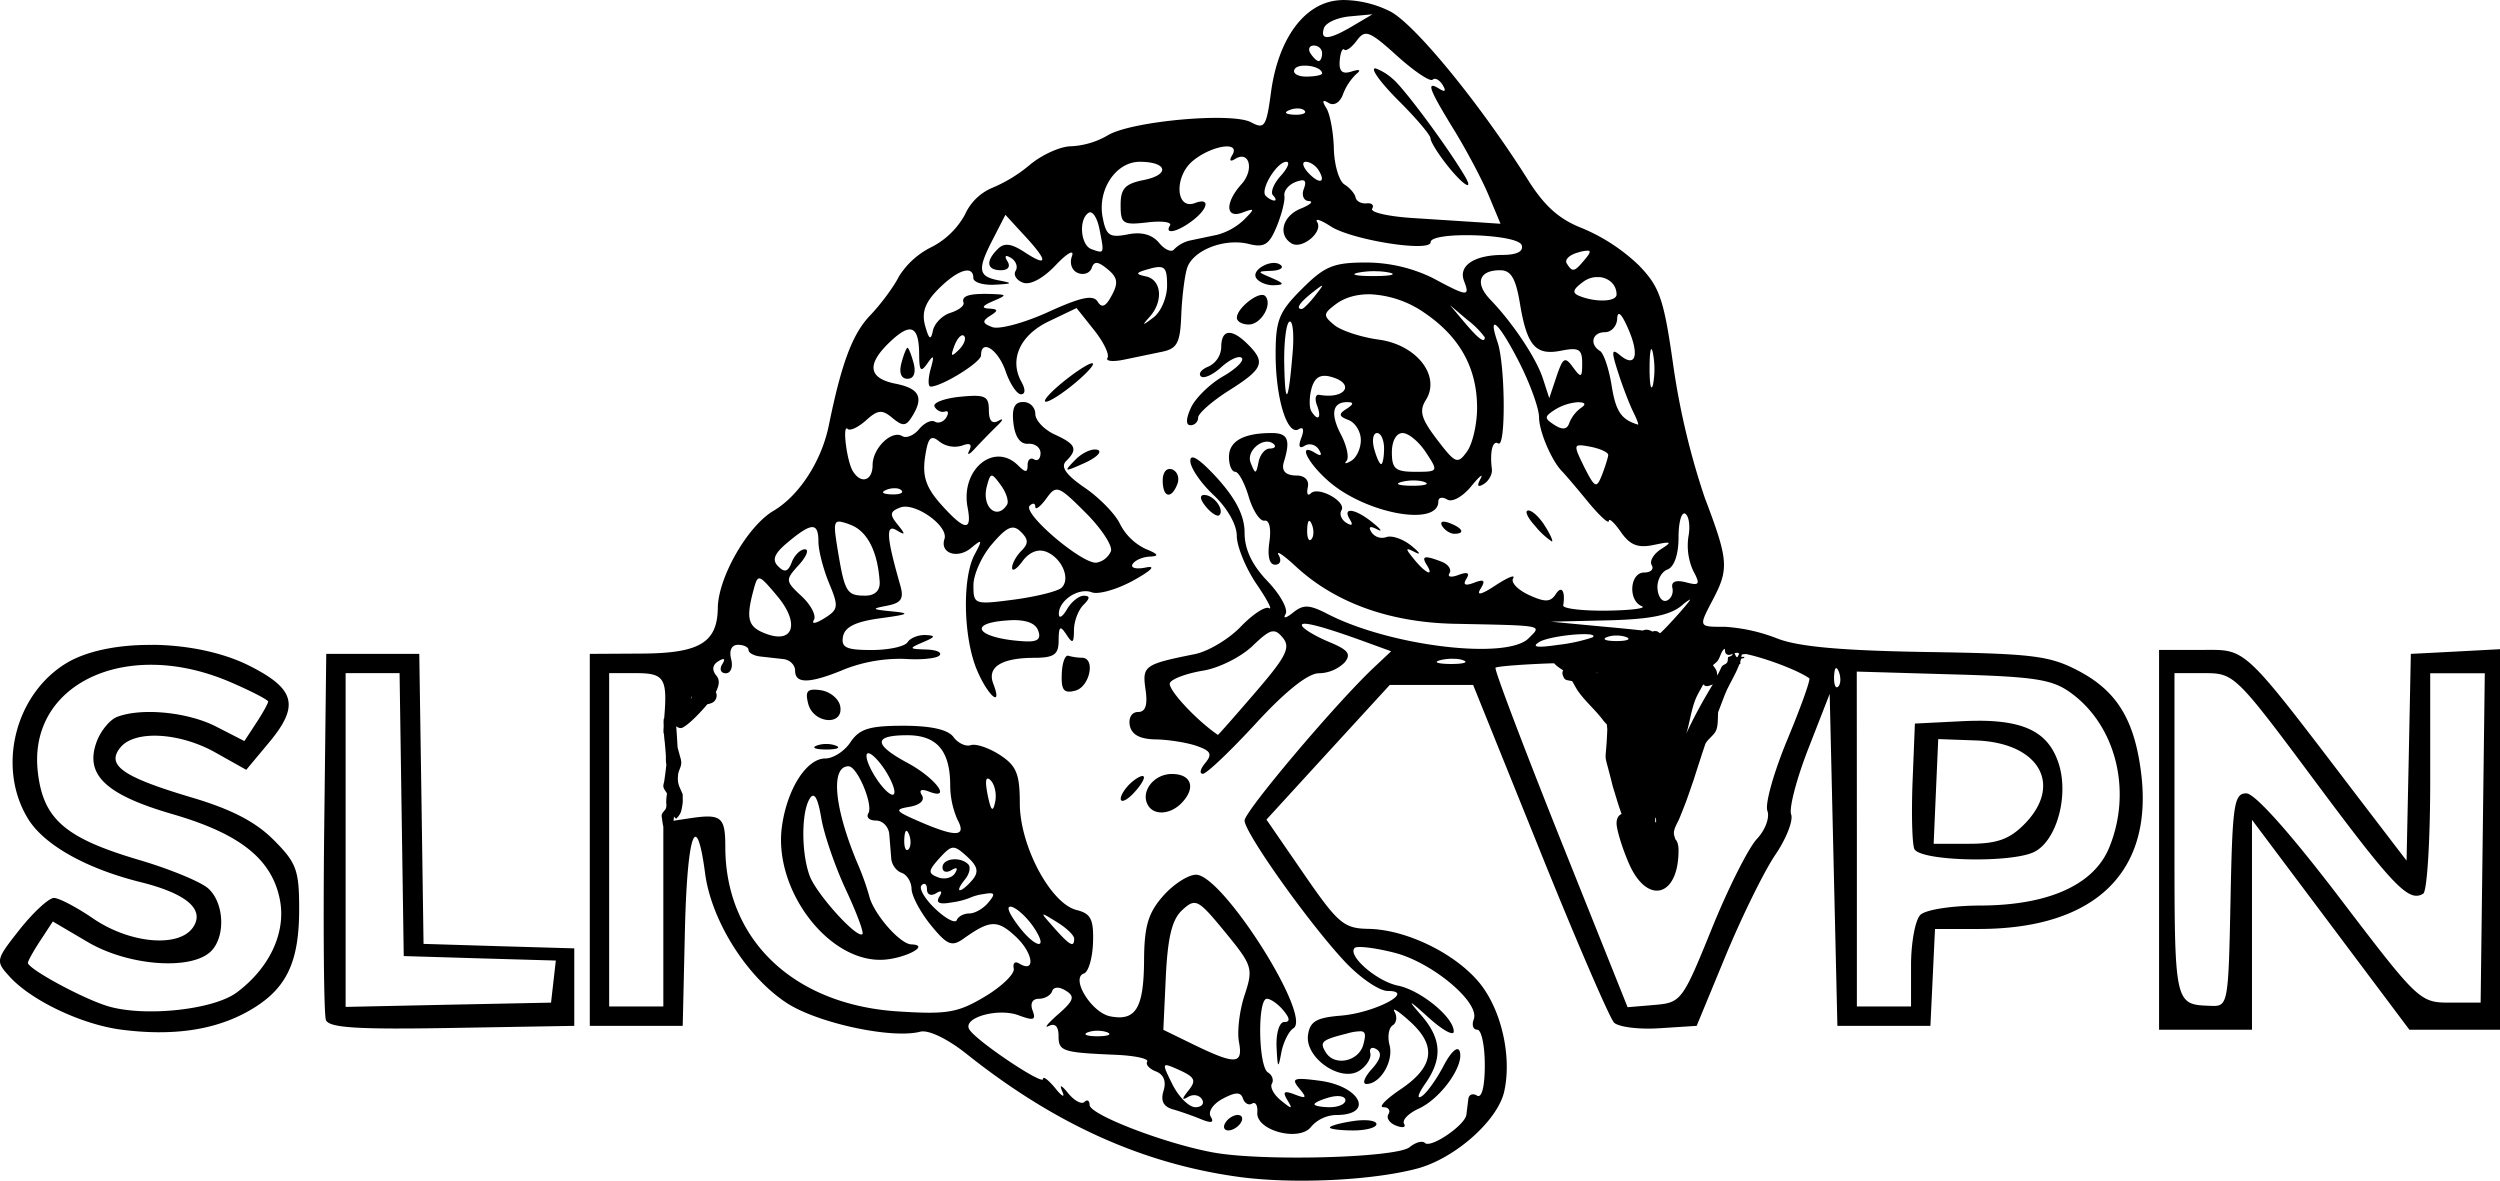 <svg xmlns="http://www.w3.org/2000/svg" width="90.709" height="42.839" viewBox="0 0 24 11.334"><path d="M12.902 0c-.02 0-.04.001-.059.003-.326.032-.574.374-.642.887-.044.327-.062.353-.19.284-.187-.1-1.163-.01-1.38.127a.775.775 0 01-.348.103c-.101 0-.278.08-.394.176a1.403 1.403 0 01-.373.227.5.5 0 00-.252.252.76.76 0 01-.32.312.77.77 0 00-.315.284c-.047.095-.17.262-.275.372-.17.178-.274.453-.397 1.055-.07.345-.285.676-.532.822-.249.147-.53.639-.534.931-.004.332-.173.435-.719.439l-.51.003V9.848h.892l.021-.911c.022-.937.11-1.188.194-.553.06.453.396.989.78 1.242.292.194 1.012.35 1.286.278.078-.02.262.068.446.215.842.67 1.683 1.05 2.604 1.178.52.072 1.284.037 1.72-.079.363-.097.775-.462.836-.742.075-.341-.031-.795-.246-1.05-.235-.279-.7-.503-1.057-.509-.237-.004-.292-.05-.62-.526l-.36-.523.591-.646.593-.647h.8l.638 1.582c.35.87.673 1.617.715 1.66.043.042.238.067.435.054l.358-.023.281-.68c.155-.373.368-.806.474-.962.106-.156.174-.33.152-.388-.022-.058.052-.342.165-.631l.205-.526.037 1.593.037 1.594h.893l.022-.465.022-.465h.425c1.122-.002 1.684-.555 1.55-1.527-.066-.488-.233-.756-.588-.946-.283-.15-.434-.17-1.468-.186-.816-.013-1.235-.051-1.434-.13a1.666 1.666 0 00-.502-.112c-.258 0-.255.006-.11-.271.15-.288.142-.375-.083-.967a7.168 7.168 0 01-.3-1.253c-.093-.657-.131-.77-.333-.979a1.779 1.779 0 00-.538-.354c-.226-.087-.368-.213-.53-.472-.453-.719-1.076-1.482-1.316-1.61A1.024 1.024 0 0012.902 0zm.274.137l-.186.11c-.23.137-.32.144-.28.023.017-.052.129-.102.248-.113zm-.063.187c.055 0 .134.063.3.213.164.148.317.25.34.228.022-.022.065 0 .096.05.036.059.025.072-.03.038-.132-.082-.104-.003.136.388.122.198.273.483.336.634l.114.273-.206-.014-.635-.041c-.236-.015-.412-.055-.391-.09.02-.033-.003-.057-.054-.051-.05.005-.098-.02-.105-.056-.007-.036-.055-.093-.107-.125s-.098-.187-.102-.343c-.004-.157-.036-.332-.072-.39-.044-.07-.037-.086.022-.05.05.031.108-.003.137-.081a.528.528 0 01.13-.198c.048-.038.03-.047-.046-.023-.09.029-.122 0-.115-.101.006-.078.026-.127.044-.109.018.018.072-.021.121-.088.03-.04.054-.063.087-.064zm-.5.113c.044 0 .079.033.079.074 0 .041-.015.075-.033.075-.018 0-.053-.034-.079-.075-.025-.04-.01-.074.033-.074zM12.53.63c.075 0 .162.031.162.075 0 .016-.069.03-.153.03-.084 0-.134-.033-.11-.072.015-.024.056-.034.101-.033zm.677.027c-.055-.01.023.112.22.31.169.168.306.33.306.361 0 .031.07.144.155.252.158.201.27.269.17.103-.177-.296-.59-.85-.69-.928a.521.521 0 00-.16-.098zm-.744.384c.025.001.048.008.06.02.025.025-.02.043-.098.04-.086-.004-.104-.022-.045-.045a.205.205 0 01.083-.015zm-.7.365a.19.19 0 01.032 0c.047.006.066.032.034.084-.031.051-.02.066.028.036.138-.086.186.104.061.242-.16.178-.154.335.011.272.118-.044.12-.038.015.068a.6.6 0 01-.26.146l-.257.054a.31.31 0 00-.155.085c-.024.033-.09.005-.145-.062-.067-.08-.168-.108-.301-.081-.173.034-.207.012-.24-.161-.053-.267.126-.536.355-.536.267 0 .294.124.039.175-.18.036-.222.082-.222.24 0 .18.021.194.255.167.14-.017.239-.004.219.029-.057.09.07.065.214-.045.156-.118.172-.226.026-.17-.185.071-.203-.253-.022-.404.1-.083.23-.133.312-.139zm.586.147c.038 0 .013.061-.055.136-.068.075-.1.159-.073.186.027.027.033.05.012.05-.02 0-.057-.02-.082-.045-.057-.057.107-.327.198-.327zm.187 0c.04 0 .095.036.122.08.076.123.008.14-.1.024-.052-.057-.062-.104-.022-.104zm-.044.178c.041-.005.048.02.025.081-.024.062-.002.115.047.118.05.002.016.035-.076.072-.175.07-.224.251-.09.334.1.062.306-.108.247-.204-.025-.04.034-.022.13.041.202.131.959.251.959.152 0-.106.838-.08.874.028.02.06-.045.093-.18.094-.278.001-.43.104-.373.251.059.153.033.15-.302-.03a1.46 1.46 0 00-.64-.148c-.312 0-.396.035-.614.253-.221.22-.253.3-.253.627 0 .425.112.788.222.72.044-.027.054.006.025.082-.032.083-.02.11.032.077.045-.028.107-.011.136.037.034.054.022.067-.032.034-.18-.112-.075.1.14.282.363.304 1.039.423 1.039.182 0-.039.038-.047.085-.019.047.03.149-.027.23-.126.079-.097.12-.13.09-.073-.038.07-.027.086.032.05.048-.03.083-.094.077-.142-.021-.169.007-.281.062-.247.073.045.067-.758-.008-.974-.1-.294.018-.18.212.202.103.203.187.438.187.521 0 .137.124.425.225.523.02.02.13.148.241.284.112.136.204.221.204.188 0-.032.052.015.116.107.088.126.164.155.316.123.17-.036.18-.03.068.041-.072.047-.112.116-.088.154.023.038-.01.07-.073.07-.138 0-.157.268-.023.323.05.02-.1.04-.335.043-.235.003-.424-.02-.419-.05.022-.139-.016-.196-.072-.108-.05.077-.102.079-.257.008-.108-.05-.176-.121-.152-.16.024-.04-.05-.01-.167.066-.14.093-.189.103-.145.033.049-.08.034-.094-.063-.057-.086.033-.11.02-.074-.037.036-.058.011-.07-.075-.038-.07.027-.11.02-.087-.016.023-.036-.012-.086-.076-.111-.164-.063-.196-.056-.143.03.075.12-.01.084-.12-.052-.089-.108-.087-.118.008-.069.062.031.046.004-.035-.062-.08-.065-.188-.102-.24-.083a.123.123 0 01-.143-.047c-.033-.053-.014-.063.053-.028.058.03.04.001-.04-.063-.168-.137-.297-.155-.22-.031.033.053.02.065-.034.032-.048-.03-.069-.084-.047-.12.052-.083-.223-.235-.294-.163-.03.03-.042.003-.029-.059.015-.065-.028-.111-.104-.112-.11 0-.152-.044-.126-.13.066-.214.039-.278-.117-.278-.271 0-.41.078-.41.23 0 .078.027.142.06.142.032 0 .091.108.13.241.04.133.108.236.151.228.047-.008.066.076.047.205-.02.136 0 .218.055.218.049 0 .064-.04.034-.093-.029-.05.044-.002.163.108.376.349.898.538 1.518.552.884.018.847.011.718.14-.21.21-1.334.074-1.929-.234-.177-.091-.233-.093-.333-.012-.067.053-.098.06-.071.014.028-.046-.05-.188-.172-.316-.15-.156-.221-.307-.221-.465 0-.162-.08-.321-.26-.522-.17-.186-.261-.246-.261-.169 0 .066.1.213.223.328.13.122.223.284.223.391 0 .1.084.307.187.46.103.15.159.257.123.235-.035-.021-.157.058-.272.178-.114.119-.312.237-.439.263-.488.098-.508.112-.475.34.022.15 0 .216-.072.216-.06 0-.093.056-.079.13.018.088.098.131.248.133.122.002.298.03.392.062.138.048.155.08.084.165-.048.058-.058.104-.022.103.035 0 .264-.218.508-.483.284-.309.501-.482.605-.482a.36.36 0 00.246-.102c.067-.081.038-.121-.142-.196-.124-.051-.242-.12-.263-.153-.037-.06.173-.008.614.153l.239.087-.171.161c-.364.344-1.236 1.376-1.236 1.464 0 .117.621.991.965 1.357.144.153.328.279.409.279.275 0-.123.21-.45.237-.235.019-.297.056-.315.186-.031.22.317.46.495.341.068-.044.114-.12.103-.167-.012-.048.016-.065.06-.037.055.034.04.096-.047.191-.07.078-.093.142-.05.142.133 0 .262-.217.222-.372-.022-.082-.008-.168.03-.191.037-.023.045-.082.018-.13-.028-.049.04-.005.15.095.257.234.228.434-.095.651-.139.094-.212.17-.163.17.05 0 .071.03.049.067-.023.036.01.086.074.11.063.025.097.016.076-.018-.021-.035.042-.1.14-.145.212-.096.44-.415.394-.551-.019-.055-.085.006-.156.142-.068.13-.162.261-.21.291-.049.03-.032-.026.036-.123.169-.241.156-.434-.043-.66-.134-.154-.12-.149.075.027.133.12.241.18.241.133 0-.136-.316-.395-.535-.44-.204-.041-.489-.289-.416-.362.022-.022.192-.002.378.045.366.092.827.479.765.64-.021.055-.006.1.034.1s.072.153.072.34c0 .206-.029.32-.074.293-.041-.026-.079-.011-.084.032a16.05 16.05 0 01-.019.152c-.013.1-.343.325-.398.27-.024-.024-.09-.006-.146.04-.123.103-1.408.138-1.883.052-.463-.084-1.19-.363-1.19-.457 0-.042-.022-.055-.049-.029-.026.027-.096-.01-.154-.08-.07-.086-.09-.092-.058-.018.027.062-.004.047-.068-.033-.065-.079-.118-.12-.118-.089 0 .064-.64-.365-.707-.475-.07-.113.274-.211.474-.136.143.054.168.045.133-.046-.026-.068-.002-.113.06-.113.056 0 .114-.033.127-.072.015-.044.067-.046.133-.005.089.055.075.095-.075.226-.1.088-.14.138-.089.112.059-.03.093.005.093.094 0 .15.035.161.553.183.18.008.315.037.298.065-.017.028.02.07.085.095.074.029.1.096.072.185-.03.095-.002.152.088.178.072.02.196.064.274.096.098.04.126.032.091-.025-.029-.047.021-.122.114-.172.124-.066.174-.067.195-.003.016.047.055.069.088.049.033-.02.055.018.05.085-.015.175.407.286.518.136a.33.33 0 01.238-.111c.373 0 .235-.28-.163-.33-.244-.032-.27-.022-.191.074.077.092.07.102-.042.059-.103-.04-.12-.027-.071.054.054.09.045.09-.061.004-.07-.056-.108-.129-.088-.162.02-.034.004-.082-.038-.108-.092-.057-.102-.707-.01-.707.036 0 .107.05.158.111.064.077.067.112.009.112-.047 0-.08.106-.074.242.01.204.016.213.045.055.019-.102.072-.209.117-.237.183-.113-.68-1.474-.935-1.474-.075 0-.218.092-.317.205-.143.163-.18.289-.182.618-.003.458-.079.584-.323.537-.181-.034-.386-.368-.254-.412.043-.014.082-.148.087-.297.007-.222-.02-.278-.158-.312-.25-.063-.545-.617-.545-1.025 0-.28-.032-.36-.19-.463-.105-.068-.23-.111-.28-.095-.048.017-.124-.019-.167-.078-.053-.072-.217-.108-.482-.108-.326 0-.42.03-.506.157-.057.087-.166.157-.242.157-.181 0-.368.295-.417.656-.08.593.429 1.28.945 1.277.212 0 .496-.142.298-.148-.112-.003-.37-.303-.406-.47a2.563 2.563 0 00-.112-.31c-.223-.532-.26-.93-.085-.93.084 0 .24.371.19.452-.023.038.01.069.073.069.064 0 .121.058.128.13l.019.235c.004.058.049.12.1.137.05.017.094.087.095.155.002.068.085.224.185.347.157.192.201.21.314.13.255-.182.326-.184.504-.017.167.157.19.354.03.255-.04-.024-.063-.003-.052.048.012.05-.113.172-.277.27-.261.156-.363.173-.84.142-.999-.066-1.652-.69-1.652-1.579 0-.292-.038-.321-.353-.273l-.145.022.002-.008c0-.01.003-.021.004-.032.01.012.018.021.02.02l.02-.02c.01-.014.02-.029.026-.045a.29.29 0 00.009-.038c.012-.064.008-.059.008-.131-.033-.078-.054-.102-.044-.19.004-.037.028-.07.03-.107.002-.032-.012-.063-.019-.094l-.016-.058-.008-.131-.004-.055-.002-.018c.043.03.06.016.092-.006.047-.033.12-.104.192-.187l.015-.018c.017-.004.034-.008.05-.016a.078.078 0 00.032-.102c.035-.067.037-.118.007-.155-.047-.056-.041-.105.018-.141.057-.035.07-.024.036.03-.029.048-.013.086.035.086s.071-.061.051-.136c-.021-.083.004-.137.066-.137.056 0 .101.023.101.05 0 .027.05.055.112.062l.223.025c.062.007.112.057.112.111 0 .13.142.126.484-.017a1.47 1.47 0 01.564-.096c.156.011.308-.003.337-.032.03-.03-.028-.055-.127-.058-.167-.005-.169-.01-.03-.07.12-.051.125-.064.022-.069-.069-.002-.146.029-.171.07-.026.04-.18.074-.345.074-.244 0-.294-.024-.274-.13.018-.092.122-.143.359-.175.274-.037.294-.048.11-.066-.194-.019-.2-.025-.048-.054.139-.027.165-.067.129-.195-.133-.464-.142-.594-.036-.53.087.052.088.043.01-.055-.079-.096-.074-.125.025-.163.14-.054.466.177.425.302-.046.137.124.195.255.087.108-.09.112-.083.034.063-.12.224-.108.794.021 1.104.106.254.252.377.158.134-.06-.157.077-.245.385-.247.2 0 .243-.03.243-.168.001-.135.015-.146.074-.056.06.092.072.085.073-.04 0-.085.041-.193.09-.243.066-.065.066-.089.004-.089-.047 0-.12.059-.161.13-.042.072-.077.093-.078.047-.004-.13.189-.259.316-.21.062.024.242-.027.4-.114.175-.097.22-.145.118-.124-.092.019-.149.004-.126-.033.023-.037.099-.07.168-.072.09-.004.079-.024-.042-.073a.533.533 0 01-.246-.238c-.043-.094-.195-.251-.338-.349-.18-.123-.235-.201-.182-.255.117-.116.097-.164-.108-.257-.102-.047-.186-.136-.186-.198a.115.115 0 00-.117-.114c-.083 0-.11.059-.093.205.016.132.066.202.142.196.065-.004.118.036.118.09s-.028.08-.062.06c-.034-.021-.062.003-.062.055 0 .073-.02.074-.09.004-.231-.231-.556.038-.486.403.045.234-.028.224-.257-.032-.142-.16-.178-.268-.152-.449.028-.191.055-.221.137-.153a.243.243 0 00.218.04c.077-.03.1-.014.07.047-.026.05 0 .042.055-.02.056-.06.151-.158.21-.215.06-.057.067-.08.016-.051-.062.035-.093 0-.093-.103 0-.135-.037-.151-.28-.127-.153.016-.262.059-.241.095.02.037.065.058.098.047.034-.012.04.014.014.057-.026.042-.075.06-.109.04-.033-.021-.102.011-.152.072-.05.06-.122.09-.16.067-.102-.063-.286.115-.286.277 0 .151-.11.187-.189.06-.06-.097-.104-.461-.05-.406.023.021.101-.016.176-.083.113-.102.154-.106.253-.023.099.082.13.08.186-.009.118-.186.076-.273-.153-.319-.268-.053-.284-.188-.05-.408.196-.184.273-.147.274.13.001.156.016.172.08.081.06-.087.067-.075.03.056-.025.092-.026.168 0 .168.107 0 .484-.233.484-.3 0-.162.162-.058.235.15.042.124.11.224.148.224.043 0 .045-.047.005-.119-.12-.215-.014-.45.264-.582l.265-.127.167.21c.092.115.15.235.13.268-.02.032.05.04.156.018l.366-.076c.147-.03.176-.085.186-.35.007-.174.032-.377.056-.453.055-.172.358-.291.593-.232.148.037.195.007.267-.167.048-.117.082-.25.074-.297-.007-.047.042-.106.108-.131a.237.237 0 01.054-.015zm-2.026.307c.033 0 .072.069.09.167.046.233.046.231-.077.187-.107-.038-.126-.29-.027-.35a.025.025 0 01.014-.004zm-.814.024l.18.196c.23.247.232.312.006.164-.131-.086-.198-.094-.26-.031-.119.118-.105.203.031.203.069 0 .094-.035.063-.085-.033-.054-.02-.066.034-.033.048.03.068.086.044.124-.024.038.008.09.07.113.069.027.194-.04.315-.168.11-.116.18-.155.156-.087-.026.071-.001.14.058.163.056.022.115 0 .132-.05.022-.066.06-.063.152.013.096.079.105.133.04.251-.057.109-.096.126-.136.06-.043-.068-.16-.043-.474.1-.23.105-.472.17-.537.145-.096-.036-.1-.058-.02-.109.08-.05.077-.064-.013-.069-.075-.004-.063-.027.037-.07.142-.061.141-.064-.018-.07-.21-.006-.284.018-.262.084.01.028-.047.072-.126.097-.078.024-.154.102-.168.171-.02.097-.038.085-.075-.048-.035-.129 0-.224.13-.354.185-.185.333-.23.333-.103 0 .04.092.07.205.064.175-.009.18-.015.037-.042-.198-.038-.206-.103-.05-.403zm5.594.344c.028.003.016.028-.03.083-.102.123-.12.128-.175.04-.023-.037.027-.084.111-.106a.328.328 0 01.094-.017zm-3.023.118c-.09.004-.202.082-.164.144.026.041.103.073.172.07.103-.004.099-.017-.023-.07-.142-.06-.142-.063-.006-.068.079-.003.122-.026.097-.052-.019-.018-.046-.025-.076-.024zm-1.1.04c.068-.003.081.043.081.177 0 .114-.058.251-.13.306-.11.083-.116.083-.037-.006.134-.15.114-.357-.037-.388-.106-.022-.1-.036.037-.073a.4.4 0 01.087-.017zm3.278.03c.104 0 .15.077.19.317.068.41.15.505.398.455.168-.033.2-.014.2.12 0 .141-.01.146-.088.04-.077-.106-.096-.096-.158.087l-.07.209-.06-.185c-.063-.196-.288-.535-.506-.761-.15-.157-.11-.282.094-.282zm-1.198.01a.61.61 0 01.14.014c.072.018-.004.033-.167.032-.164 0-.222-.016-.13-.034a.848.848 0 01.157-.013zm2.116.056h.04c.087.01.16.073.16.167 0 .07-.199.078-.357.014-.073-.029-.063-.063.037-.136a.23.23 0 01.12-.045zm-2.627.083c.004.004-.019.034-.065.093-.056.072-.115.13-.13.13-.061 0-.022-.06.102-.158.059-.046.09-.069.093-.065zm.466.082a.99.99 0 01.52.18c.337.23.502.529.502.91 0 .158-.044.347-.097.42-.09.124-.111.116-.287-.115-.153-.2-.174-.275-.108-.38.146-.231-.088-.531-.453-.58-.169-.023-.36-.086-.426-.14-.108-.09-.107-.108.012-.198.09-.068.208-.1.337-.097zm-1.04.006c-.077-.002-.244.137-.244.219 0 .036.05.065.114.065.12 0 .233-.198.157-.274a.039.039 0 00-.027-.01zm1.802.098l.167.142a.825.825 0 01.167.167c0 .06-.06.016-.193-.141zm1.623.085c.018.002.047.049.086.138.112.254.075.383-.075.259-.083-.07-.087-.042-.02.164.043.136.109.306.144.377.036.072.057.128.046.124-.16-.048-.213-.127-.252-.373-.026-.162-.076-.312-.112-.334-.104-.064-.074-.18.047-.18.062 0 .115-.058.118-.13.001-.03.008-.046.018-.045zm-3.155.074c.024.013.034.126.023.275-.04.5-.073.562-.082.147-.005-.212.017-.402.048-.421.004-.003.008-.003.011-.001zm-.594.107c-.044.005-.07.05-.07.135a.214.214 0 01-.121.188c-.068.026-.101.068-.075.094.026.027.115-.013.197-.088.082-.074.17-.114.196-.088.026.026-.056.106-.182.178-.126.073-.264.208-.306.3-.049.107-.05.168-.004.168.04 0 .073-.033.073-.073 0-.04.134-.158.297-.261.329-.208.354-.269.181-.442-.078-.078-.142-.115-.186-.11zm-2.559.024a.02.02 0 01.02.006c.023.023 0 .083-.05.133-.074.073-.082.065-.042-.041.021-.055.05-.092.072-.098zm-.523.12c-.011 0-.037.066-.059.148-.024.093-.002.149.059.149.06 0 .083-.056.059-.149-.022-.082-.048-.149-.06-.149zm7.143.013c.004.003.01.017.014.043a.82.82 0 010 .298c-.02.07-.034-.005-.033-.169 0-.102.007-.163.015-.172h.004zm-5.37.135c-.034 0-.162.083-.285.184-.123.1-.195.184-.16.185.035.002.163-.08.285-.183.122-.102.193-.186.16-.186zm2.221.121a.213.213 0 01.067.008c.243.064.146.22-.109.174-.035-.006-.045.04-.02.103.046.121.008.157-.056.053-.02-.033-.02-.13.002-.214.021-.08.058-.12.116-.124zm.232.252c.06.001.057.021-.01.064-.08.05-.077.072.018.108.065.025.118.112.118.192 0 .081-.042.171-.093.2-.051.03-.071.03-.044 0 .026-.03.003-.142-.052-.249-.107-.204-.084-.317.063-.315zm2.209.001c.072 0 .083.02.03.055a.328.328 0 00-.112.145c-.02.062-.065.068-.141.019-.1-.064-.1-.08 0-.145a.487.487 0 01.223-.074zm-1.927.296c.037 0 .067.067.067.148 0 .082-.013.15-.028.15-.016 0-.046-.068-.068-.15-.021-.081-.009-.148.029-.148zm.245 0c.056 0 .157.083.224.186.121.184.12.186-.103.186-.19 0-.224-.029-.224-.186 0-.11.042-.186.103-.186zm-1.291.083c.021.002.041.01.057.026.022.022.002.04-.042.04-.045 0-.093.058-.107.13-.024.119-.031.12-.076.006-.038-.098.076-.21.168-.202zm3 .035c.022 0 .054.006.097.014.095.019.171.055.168.08-.003.027-.03.113-.061.193-.052.13-.067.123-.17-.08-.081-.166-.101-.21-.034-.207zm-4.659.04c-.052-.002-.133.038-.192.099-.115.117-.11.12.09.03.117-.053.172-.11.123-.126a.074.074 0 00-.02-.003zm.719.187c-.042-.004-.072.04-.072.11 0 .165.083.185.141.034.022-.058 0-.12-.05-.14a.072.072 0 00-.02-.004zm-1.714.064c.017-.002.042.028.087.09.053.072.08.157.061.188-.096.155-.246.023-.195-.173.018-.069.03-.104.047-.105zm4.056.046c.04.001.078.006.103.017.05.02-.009.035-.131.034-.123-.002-.164-.018-.092-.037a.472.472 0 01.12-.014zm-4.982.075c.026 0 .048.008.06.02.025.025-.019.042-.097.039-.087-.004-.104-.021-.045-.045a.205.205 0 01.082-.014zm1.559.014c.05.006.12.072.268.22.152.151.261.318.244.37a.187.187 0 01-.137.11c-.133.021-.715-.473-.643-.546.03-.03.054-.025.054.01s.047 0 .104-.077c.043-.06.07-.092.11-.087zm1.41.05c-.05 0-.044.044.015.114.051.063.11.098.128.08.051-.052-.054-.193-.143-.193zm3.108.15c-.037 0-.008.067.067.149a.727.727 0 00.16.148c.015 0-.015-.067-.066-.148-.05-.082-.123-.15-.16-.15zm1.495.028a.016.016 0 01.013.003c.035.022.049.12.03.219a.584.584 0 00.046.329c.07.13.06.145-.07.11-.098-.025-.144-.006-.13.054.012.052-.013.106-.055.122s-.082-.035-.088-.115c-.006-.079.037-.162.096-.184.065-.025.106-.145.106-.308 0-.129.022-.223.052-.23zm-3.596.072c.007 0 .015.012.024.034.022.054.019.118-.006.143-.025.025-.042-.02-.039-.098.002-.054.01-.081.021-.08zm-4.525.007a.07.07 0 01.023 0 .55.55 0 01.097.03c.162.061.262.258.28.55.004.082-.047.13-.138.13-.177 0-.197-.031-.263-.427-.033-.202-.043-.274.001-.283zm5.806 0c-.017.004-.02.019-.006.042.025.04.077.074.116.074.107 0 .083-.054-.046-.103a.207.207 0 00-.042-.012.065.065 0 00-.022 0zm-6.054.052c.044 0 .06.047.06.14 0 .084.046.262.102.398.094.225.09.253-.045.337-.081.051-.127.059-.101.017.026-.041-.027-.144-.116-.227-.159-.148-.16-.157-.028-.302.075-.083.1-.15.058-.15-.043 0-.1.056-.126.124-.035.092-.069.102-.13.04-.063-.062-.039-.123.094-.233.115-.096.187-.143.232-.144zm1.921.005c.029-.002.054.012.082.04.074.073.075.113.006.182-.05.05-.09.123-.09.163 0 .041.046.012.101-.064.063-.085.148-.12.225-.09.151.058.239.261.149.346-.036.034-.241.085-.456.114-.382.05-.39.047-.39-.138 0-.103.08-.282.18-.397.09-.105.146-.153.193-.156zm-2.433.488c.028-.006.074.047.175.167.22.261.16.464-.106.364-.174-.065-.195-.14-.121-.417.019-.07.03-.11.052-.114zm8.936.203c.014-.004-.02.038-.101.13-.1.113-.183.199-.186.192h-.002c-.016-.019-.039-.026-.069-.015-.038-.022-.068-.022-.091-.01a16.744 16.744 0 00-.364-.036l-.52-.049.551-.013c.402-.01.594-.048.707-.143a.429.429 0 01.076-.056zm-6.49.197c.131 0 .21.033.235.099.031.082-.003.11-.122.105-.452-.024-.581-.174-.174-.201a.982.982 0 01.06-.003zm2.484.108h.018c.028.004.052.025.082.061.077.093.033.181-.263.524-.195.227-.357.41-.36.409-.215-.147-.493-.45-.46-.501.023-.04.166-.091.317-.116.15-.024.363-.13.474-.236.095-.091.15-.136.192-.141zm2.97.027c.08-.002.132.006.105.03a1.588 1.588 0 01-.329.072c-.203.03-.262.023-.186-.026.064-.04.277-.073.41-.076zm.334.013c.034 0 .067.005.093.015.051.02.009.038-.093.038s-.144-.017-.093-.038a.259.259 0 01.093-.015zm-14.053.09c-.326-.004-.637.056-.837.18-.489.304-.658 1-.361 1.487.153.252.558.48 1.081.61.437.109.615.258.509.427-.128.205-.601.168-.96-.075-.16-.11-.332-.2-.38-.2-.049 0-.196.136-.327.3-.234.297-.236.304-.099.455.207.229.69.459 1.069.509.49.064.892.007 1.216-.173.367-.204.495-.459.495-.983 0-.377-.026-.446-.247-.667-.174-.174-.408-.295-.8-.41-.652-.195-.81-.307-.667-.478.138-.166.567-.142.91.051l.296.166.216-.259c.299-.357.257-.518-.192-.743-.257-.128-.597-.195-.922-.198zm15.092.038c.002.005.002.01.002.015 0 .041.033.054.074.032a.019.019 0 01-.005.012c-.009.012-.027.014-.04.021-.003.017 0 .037-.009.051-.01.016-.034.02-.047.034-.01.012-.015.03-.023.044l-.024.047c-.006-.058-.01-.053-.042-.1a.356.356 0 00.042-.037c.027-.032.031-.08.06-.112l.011-.007zM24 6.232l-.428.023-.428.022-.02.993-.021.992-.446-.583c-1.149-1.506-1.078-1.44-1.528-1.44h-.402v3.646h.892V7.87l.756 1.008.755 1.007H24V8.059zm-7.316.035h.003l.009.01-.017.032c-.002 0-.005 0-.007-.002-.005-.002-.014-.02-.02-.037a.116.116 0 01.032-.003zm-13.552.01l-.02 1.71c-.01.94-.003 1.752.017 1.805.029.075.303.092 1.21.076l1.174-.02v-.744l-.724-.021-.723-.022-.02-1.392-.021-1.392h-.446zm13.628.001c.175.036.487.149.609.233.015.01-.08.275-.21.588-.13.313-.217.62-.192.685.024.064-.02.184-.102.271-.08.086-.276.474-.433.863-.28.69-.293.707-.547.729l-.26.022-.647-1.617c-.355-.89-.635-1.628-.621-1.642.013-.013.252-.032.53-.042h.034c.023.028.056.047.086.068-.01.014-.01.032-.002.051.005.013.01.027.022.035.016.01.037.01.056.015l.009.001c.023.037.041.076.067.11.072.098.167.177.238.276l.029.031.004.048c-.015.389-.044.149.052.545.027.085.051.172.082.257l.003.009c-.03.013-.048.043-.048.09 0 .057.05.224.113.372.173.415.482.343.482-.113 0-.051-.012-.09-.03-.105-.007-.024-.018-.049-.014-.074.008-.05.039-.092.057-.139.072-.178.068-.175.133-.361 0-.002.107-.334.113-.346.025-.046.076-.075.099-.121.023-.047.018-.12.022-.18l.061-.16.024-.056.024-.048a4.257 4.257 0 00.058-.112.867.867 0 00.036-.083c.003-.001.007-.003.01-.006V6.35l.008-.025c.007-.005.018-.004.026-.009.003-.002.008-.01.004-.01a.09.09 0 00-.028.002l.004-.025c.011-.003.027-.002.039-.005zm-6.504.017c-.031-.01-.06.07-.063.177-.006.154.02.187.13.158.14-.037.197-.316.063-.316a.5.5 0 01-.13-.019zm3.692.029c.04 0 .078.005.103.016.05.02-.009.035-.131.034-.123-.002-.164-.018-.092-.037a.472.472 0 01.12-.013zm-12.461.058c.227.005.472.058.72.164.202.087.367.172.367.189 0 .017-.051.109-.114.205l-.114.174-.273-.14c-.273-.139-.715-.182-.949-.092-.068.026-.155.131-.194.233-.121.319.079.512.721.699.657.19.963.436 1.037.829.058.311-.1.65-.416.885-.225.167-.89.237-1.24.13C.785 9.582.268 9.3.268 9.243c0-.018.054-.115.12-.215l.119-.182.34.2c.376.22.958.27 1.163.1.157-.13.15-.474-.012-.618-.072-.064-.373-.188-.67-.275-.705-.209-.914-.391-.965-.843-.072-.635.443-1.044 1.124-1.028zm16.142.032c.007.001.015.013.024.035.021.054.019.118-.006.142-.025.025-.042-.019-.04-.097.003-.054.01-.082.022-.08zm.196.033l.925.027c.792.022.954.048 1.134.18.434.318.587.949.362 1.488-.148.354-.584.549-1.234.551-.278.001-.526.04-.577.09-.049.05-.089.268-.089.484v.395h-.52V8.055zm-2.497.005h.002l.006.013h-.001a.28.28 0 00-.008-.013zm-9.48.01h.26c.27 0 .301.05.268.435-.005 0-.004.01-.005.014a.32.32 0 000 .043v.026c-.003.034-.002.059.003.066.002.027.004.054.008.08.005.06.006.06.01.126.002.029-.002.059.005.087a3.253 3.253 0 01-.02.158c-.003.02-.012.039-.008.058.005.023.022.04.034.062-.003.022-.006.044-.007.067-.002.024.005.049-.002.072-.007.024-.033.038-.04.062-.006.017.002.035.003.053.004.032.005.035.01.062h.001v1.729h-.52v-1.6zm-2.53 0h.518l.02 1.359.02 1.357.73.022.73.021-.023.202-.023.202-.986.02-.986.021V8.065zm17.557 0h.289c.284 0 .3.016 1.06 1.037.754 1.013.9 1.165 1.039 1.08.037-.023.067-.509.067-1.079V6.463h.524l-.02 1.58-.02 1.582h-.294c-.29 0-.304-.014-1.059-1.005-.473-.621-.815-1.004-.896-1.004-.118 0-.134.103-.152 1.023-.02 1.003-.024 1.023-.186 1.017-.355-.013-.352.005-.352-1.637zm-4.432.108c-.093.153-.18.31-.255.473l.01-.033c.025-.094.04-.191.073-.282.02-.055.053-.106.08-.158.026.023.037.022.092 0zm-1.067.023l.006.004.001.002a.04.04 0 00-.007-.006zm-7.574.028c-.06.005-.067.042-.043.135.05.193.343.215.307.023-.014-.072-.098-.14-.186-.153a.367.367 0 00-.078-.005zm7.872.065v0zm-9.034.001l-.002.012-.006.01.004-.021h.004zm12.384.232c-.062 0-.13.001-.201.005l-.44.022-.022.551c-.012.303-.005.596.016.651.047.12.944.141 1.158.027.213-.114.328-.544.227-.849-.093-.281-.302-.401-.738-.407zM8.71 7.058c.285 0 .412.15.412.484a.83.83 0 00.07.327c.09.166-.015.17-.367.017-.233-.101-.243-.116-.092-.141.099-.017.147-.062.118-.11-.033-.052-.007-.065.07-.035.222.085.057-.134-.21-.277-.328-.177-.328-.265 0-.265zm9.897.037l.36.013c.611.021.843.428.462.809-.14.14-.26.183-.524.183h-.342l.022-.503zm-10.675.047a.258.258 0 00-.093.016c-.051.02-.01.037.093.037.102 0 .144-.017.093-.037a.259.259 0 00-.093-.016zm.404.089c.03 0 .096.064.158.158.07.107.109.213.086.236-.023.022-.099-.047-.169-.154s-.109-.213-.086-.236a.015.015 0 01.01-.004zm2.914.199c-.177 0-.307.175-.227.304.059.095.21.085.316-.021.145-.146.102-.283-.089-.283zm-.277.02c-.017-.004-.057.016-.103.054-.061.051-.111.125-.111.164 0 .038.05.02.111-.041.062-.062.112-.135.112-.164 0-.007-.003-.01-.009-.012zm-1.49.024c.006 0 .016.005.027.017.04.04.06.134.043.21-.022.102-.04.084-.072-.072-.02-.102-.02-.155.001-.155zm-1.679.165c.03-.003.055.067.08.213.026.156.132.465.235.686.103.22.176.414.16.429-.049.049-.437-.379-.505-.556-.082-.217-.083-.615 0-.745.01-.017.02-.026.03-.027zm8.088.209c.005.002.008.016.006.052l-.009-.015.002-.035v-.002zm-7.19.128c.008.001.016.013.025.035.021.054.018.118-.006.143-.025.024-.043-.02-.04-.098.003-.054.01-.081.022-.08zm.446.162c.035-.002.071.026.135.084.103.094.116.147.053.224-.046.055-.1.1-.12.1-.021 0 0-.045.045-.1.046-.055.061-.122.034-.149-.077-.077-.247-.057-.247.03 0 .043.038.055.086.026.052-.032.065-.02.034.03-.028.045-.101.063-.163.039-.098-.038-.096-.061.014-.184.06-.065.094-.098.129-.1zm-.272.347c.014.003.023.022.023.053 0 .05.038.067.086.038.053-.033.065-.02.032.033-.036.059.002.076.12.054a.737.737 0 00.171-.043.47.47 0 01.134-.037c.109-.02.118-.005.047.08-.048.059-.13.106-.184.106-.053 0-.107.029-.12.064-.015.035-.108-.015-.208-.11-.1-.095-.158-.196-.13-.224.01-.011.02-.015.029-.014zm2.593.183c.06.004.13.083.292.28.263.321.272.348.187.605-.049.148-.073.35-.054.45.041.216-.032.22-.429.028l-.297-.145.024-.515c.019-.38.06-.547.16-.637.047-.043.08-.068.117-.066zm-1.77.036c.006 0 .012 0 .02.004.053.018.146.106.206.196.153.23.008.2-.163-.035-.077-.106-.099-.165-.063-.165zm.318.077c.003-.007.045.019.128.07.092.056.167.128.167.16 0 .089-.041.067-.193-.104-.07-.08-.106-.119-.102-.126zm.519 1.114c.033 0 .067.005.093.015.05.02.009.038-.093.038-.103 0-.145-.017-.093-.038a.26.26 0 01.093-.015zm2.53.005c.046.005.045.041.022.127-.042.163-.277.213-.36.076-.063-.1-.041-.12.202-.181a.467.467 0 01.137-.022zm-1.869.326c.02 0 .062.018.128.048.147.067.161.1.084.195-.064.08-.066.098-.004.062.048-.03.108-.02.134.022.026.042-.003.076-.064.076-.06 0-.159-.098-.219-.218-.067-.135-.092-.186-.059-.185zm1.628.297c.054-.004.091.011.091.039 0 .037-.067.067-.149.067-.081 0-.148-.013-.148-.028 0-.016.067-.046.148-.068a.33.33 0 01.058-.01zm-.941.18c-.041 0-.096.034-.12.075-.026.04-.013.074.028.074.04 0 .095-.033.12-.074.025-.041.012-.074-.028-.074zm1.193.051a.662.662 0 00-.086.008c-.123.018-.224.046-.224.062 0 .015.1.028.224.028.122 0 .223-.027.223-.061 0-.025-.057-.04-.137-.037z"/></svg>